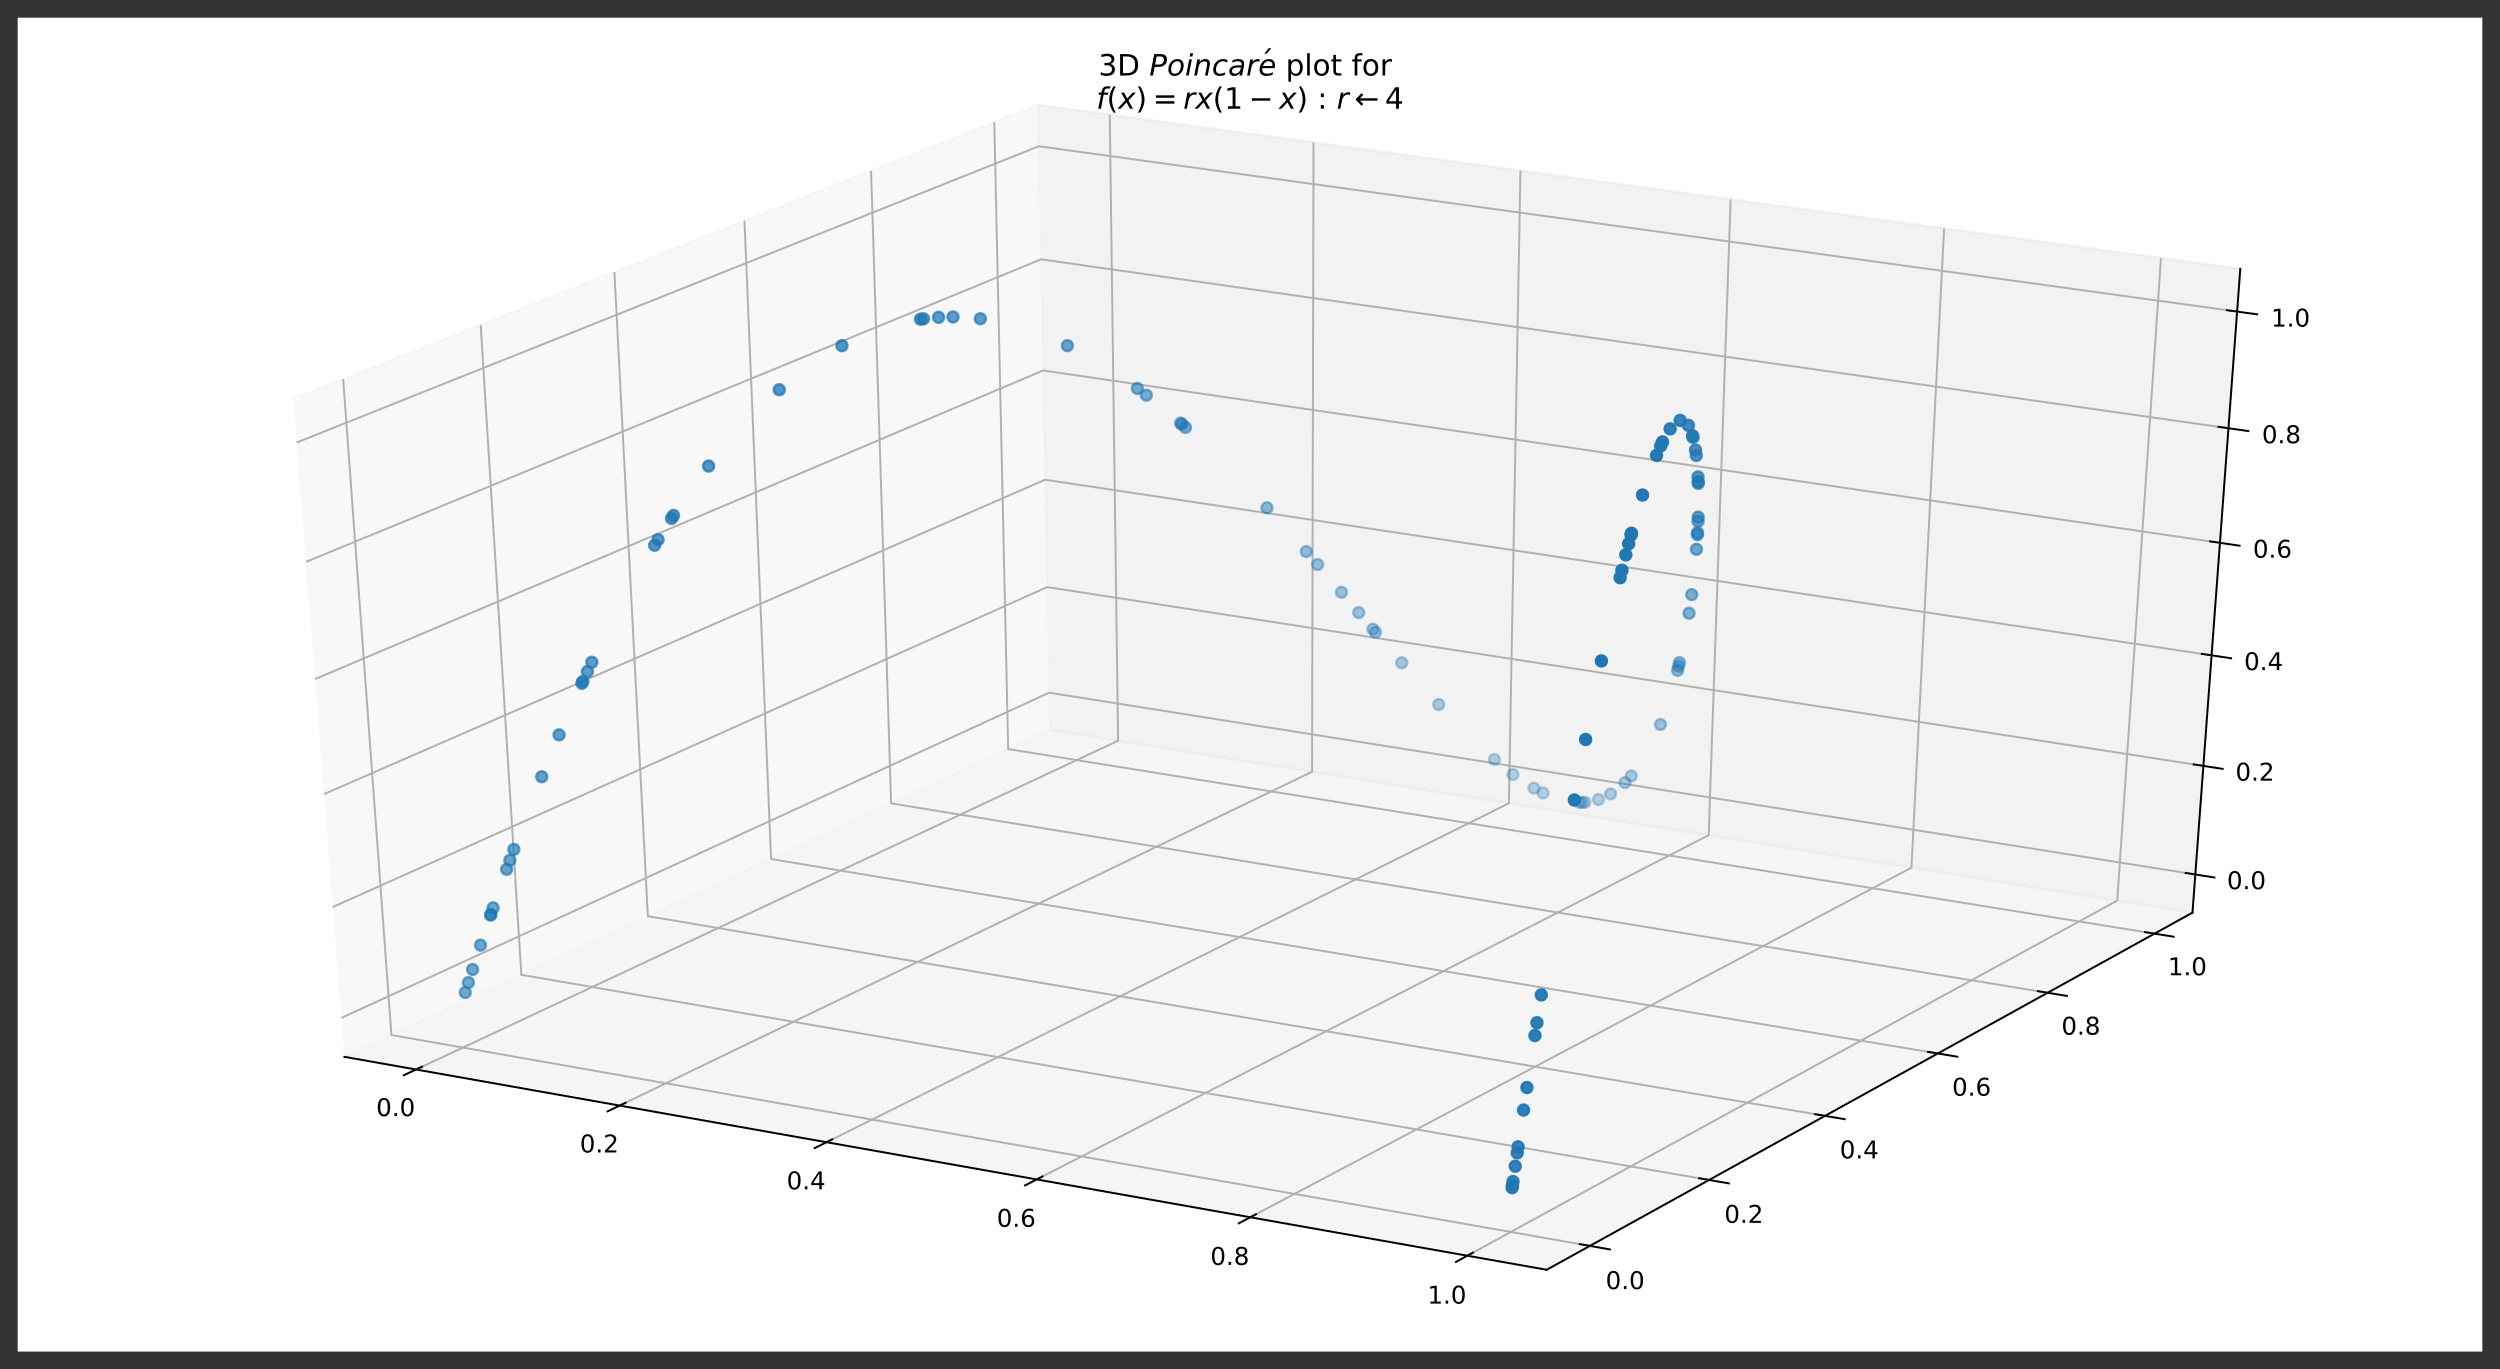 <?xml version="1.0" encoding="utf-8" standalone="no"?>
<!DOCTYPE svg PUBLIC "-//W3C//DTD SVG 1.1//EN"
  "http://www.w3.org/Graphics/SVG/1.1/DTD/svg11.dtd">
<!-- Created with matplotlib (https://matplotlib.org/) -->
<svg height="558pt" version="1.1" viewBox="0 0 1018.8 558" width="1018.8pt" xmlns="http://www.w3.org/2000/svg" xmlns:xlink="http://www.w3.org/1999/xlink">
 <rect x="0" y="0" width="1018.8" height="558" fill="#333333" stroke="none"/>
 <defs>
  <style type="text/css">
*{stroke-linecap:butt;stroke-linejoin:round;}
  </style>
 </defs>
 <g id="figure_1">
  <g id="patch_1">
   <path d="M 0 558 
L 1018.8 558 
L 1018.8 0 
L 0 0 
z
" style="fill:none;"/>
  </g>
  <g id="patch_2">
   <path d="M 7.2 550.8 
L 1011.6 550.8 
L 1011.6 7.2 
L 7.2 7.2 
z
" style="fill:#ffffff;"/>
  </g>
  <g id="pane3d_1">
   <g id="patch_3">
    <path d="M 140.349 430.684 
L 427.813 297.405 
L 423.027 42.732 
L 119.535 162.48 
" style="fill:#f2f2f2;opacity:0.5;stroke:#f2f2f2;stroke-linejoin:miter;"/>
   </g>
  </g>
  <g id="pane3d_2">
   <g id="patch_4">
    <path d="M 427.813 297.405 
L 893.479 371.916 
L 912.962 109.564 
L 423.027 42.732 
" style="fill:#e6e6e6;opacity:0.5;stroke:#e6e6e6;stroke-linejoin:miter;"/>
   </g>
  </g>
  <g id="pane3d_3">
   <g id="patch_5">
    <path d="M 140.349 430.684 
L 630.292 517.464 
L 893.479 371.916 
L 427.813 297.405 
" style="fill:#ececec;opacity:0.5;stroke:#ececec;stroke-linejoin:miter;"/>
   </g>
  </g>
  <g id="axis3d_1">
   <g id="line2d_1">
    <path d="M 140.349 430.684 
L 630.292 517.464 
" style="fill:none;stroke:#000000;stroke-linecap:square;stroke-width:0.8;"/>
   </g>
   <g id="Line3DCollection_1">
    <path d="M 169.533 435.853 
L 455.639 301.858 
L 452.243 46.717 
" style="fill:none;stroke:#b0b0b0;stroke-width:0.8;"/>
    <path d="M 252.507 450.549 
L 534.69 314.506 
L 535.285 58.045 
" style="fill:none;stroke:#b0b0b0;stroke-width:0.8;"/>
    <path d="M 336.802 465.48 
L 614.907 327.342 
L 619.615 69.548 
" style="fill:none;stroke:#b0b0b0;stroke-width:0.8;"/>
    <path d="M 422.45 480.65 
L 696.318 340.369 
L 705.264 81.232 
" style="fill:none;stroke:#b0b0b0;stroke-width:0.8;"/>
    <path d="M 509.484 496.066 
L 778.947 353.59 
L 792.263 93.099 
" style="fill:none;stroke:#b0b0b0;stroke-width:0.8;"/>
    <path d="M 597.938 511.733 
L 862.824 367.011 
L 880.644 105.155 
" style="fill:none;stroke:#b0b0b0;stroke-width:0.8;"/>
   </g>
   <g id="xtick_1">
    <g id="line2d_2">
     <path d="M 171.998 434.698 
L 164.594 438.166 
" style="fill:none;stroke:#000000;stroke-linecap:square;stroke-width:0.8;"/>
    </g>
    <g id="text_1">
     <!-- 0.0 -->
     <defs>
      <path d="M 31.781 66.406 
Q 24.172 66.406 20.328 58.906 
Q 16.5 51.422 16.5 36.375 
Q 16.5 21.391 20.328 13.891 
Q 24.172 6.391 31.781 6.391 
Q 39.453 6.391 43.281 13.891 
Q 47.125 21.391 47.125 36.375 
Q 47.125 51.422 43.281 58.906 
Q 39.453 66.406 31.781 66.406 
z
M 31.781 74.219 
Q 44.047 74.219 50.516 64.516 
Q 56.984 54.828 56.984 36.375 
Q 56.984 17.969 50.516 8.266 
Q 44.047 -1.422 31.781 -1.422 
Q 19.531 -1.422 13.062 8.266 
Q 6.594 17.969 6.594 36.375 
Q 6.594 54.828 13.062 64.516 
Q 19.531 74.219 31.781 74.219 
z
" id="DejaVuSans-48"/>
      <path d="M 10.688 12.406 
L 21 12.406 
L 21 0 
L 10.688 0 
z
" id="DejaVuSans-46"/>
     </defs>
     <g transform="translate(153.302 454.848)scale(0.1 -0.1)">
      <use xlink:href="#DejaVuSans-48"/>
      <use x="63.623" xlink:href="#DejaVuSans-46"/>
      <use x="95.41" xlink:href="#DejaVuSans-48"/>
     </g>
    </g>
   </g>
   <g id="xtick_2">
    <g id="line2d_3">
     <path d="M 254.939 449.377 
L 247.633 452.899 
" style="fill:none;stroke:#000000;stroke-linecap:square;stroke-width:0.8;"/>
    </g>
    <g id="text_2">
     <!-- 0.2 -->
     <defs>
      <path d="M 19.188 8.297 
L 53.609 8.297 
L 53.609 0 
L 7.328 0 
L 7.328 8.297 
Q 12.938 14.109 22.625 23.891 
Q 32.328 33.688 34.812 36.531 
Q 39.547 41.844 41.422 45.531 
Q 43.312 49.219 43.312 52.781 
Q 43.312 58.594 39.234 62.25 
Q 35.156 65.922 28.609 65.922 
Q 23.969 65.922 18.812 64.312 
Q 13.672 62.703 7.812 59.422 
L 7.812 69.391 
Q 13.766 71.781 18.938 73 
Q 24.125 74.219 28.422 74.219 
Q 39.75 74.219 46.484 68.547 
Q 53.219 62.891 53.219 53.422 
Q 53.219 48.922 51.531 44.891 
Q 49.859 40.875 45.406 35.406 
Q 44.188 33.984 37.641 27.219 
Q 31.109 20.453 19.188 8.297 
z
" id="DejaVuSans-50"/>
     </defs>
     <g transform="translate(236.272 469.645)scale(0.1 -0.1)">
      <use xlink:href="#DejaVuSans-48"/>
      <use x="63.623" xlink:href="#DejaVuSans-46"/>
      <use x="95.41" xlink:href="#DejaVuSans-50"/>
     </g>
    </g>
   </g>
   <g id="xtick_3">
    <g id="line2d_4">
     <path d="M 339.201 464.289 
L 331.996 467.868 
" style="fill:none;stroke:#000000;stroke-linecap:square;stroke-width:0.8;"/>
    </g>
    <g id="text_3">
     <!-- 0.4 -->
     <defs>
      <path d="M 37.797 64.312 
L 12.891 25.391 
L 37.797 25.391 
z
M 35.203 72.906 
L 47.609 72.906 
L 47.609 25.391 
L 58.016 25.391 
L 58.016 17.188 
L 47.609 17.188 
L 47.609 0 
L 37.797 0 
L 37.797 17.188 
L 4.891 17.188 
L 4.891 26.703 
z
" id="DejaVuSans-52"/>
     </defs>
     <g transform="translate(320.564 484.679)scale(0.1 -0.1)">
      <use xlink:href="#DejaVuSans-48"/>
      <use x="63.623" xlink:href="#DejaVuSans-46"/>
      <use x="95.41" xlink:href="#DejaVuSans-52"/>
     </g>
    </g>
   </g>
   <g id="xtick_4">
    <g id="line2d_5">
     <path d="M 424.814 479.44 
L 417.714 483.076 
" style="fill:none;stroke:#000000;stroke-linecap:square;stroke-width:0.8;"/>
    </g>
    <g id="text_4">
     <!-- 0.6 -->
     <defs>
      <path d="M 33.016 40.375 
Q 26.375 40.375 22.484 35.828 
Q 18.609 31.297 18.609 23.391 
Q 18.609 15.531 22.484 10.953 
Q 26.375 6.391 33.016 6.391 
Q 39.656 6.391 43.531 10.953 
Q 47.406 15.531 47.406 23.391 
Q 47.406 31.297 43.531 35.828 
Q 39.656 40.375 33.016 40.375 
z
M 52.594 71.297 
L 52.594 62.312 
Q 48.875 64.062 45.094 64.984 
Q 41.312 65.922 37.594 65.922 
Q 27.828 65.922 22.672 59.328 
Q 17.531 52.734 16.797 39.406 
Q 19.672 43.656 24.016 45.922 
Q 28.375 48.188 33.594 48.188 
Q 44.578 48.188 50.953 41.516 
Q 57.328 34.859 57.328 23.391 
Q 57.328 12.156 50.688 5.359 
Q 44.047 -1.422 33.016 -1.422 
Q 20.359 -1.422 13.672 8.266 
Q 6.984 17.969 6.984 36.375 
Q 6.984 53.656 15.188 63.938 
Q 23.391 74.219 37.203 74.219 
Q 40.922 74.219 44.703 73.484 
Q 48.484 72.75 52.594 71.297 
z
" id="DejaVuSans-54"/>
     </defs>
     <g transform="translate(406.211 499.954)scale(0.1 -0.1)">
      <use xlink:href="#DejaVuSans-48"/>
      <use x="63.623" xlink:href="#DejaVuSans-46"/>
      <use x="95.41" xlink:href="#DejaVuSans-54"/>
     </g>
    </g>
   </g>
   <g id="xtick_5">
    <g id="line2d_6">
     <path d="M 511.811 494.836 
L 504.822 498.532 
" style="fill:none;stroke:#000000;stroke-linecap:square;stroke-width:0.8;"/>
    </g>
    <g id="text_5">
     <!-- 0.8 -->
     <defs>
      <path d="M 31.781 34.625 
Q 24.75 34.625 20.719 30.859 
Q 16.703 27.094 16.703 20.516 
Q 16.703 13.922 20.719 10.156 
Q 24.75 6.391 31.781 6.391 
Q 38.812 6.391 42.859 10.172 
Q 46.922 13.969 46.922 20.516 
Q 46.922 27.094 42.891 30.859 
Q 38.875 34.625 31.781 34.625 
z
M 21.922 38.812 
Q 15.578 40.375 12.031 44.719 
Q 8.5 49.078 8.5 55.328 
Q 8.5 64.062 14.719 69.141 
Q 20.953 74.219 31.781 74.219 
Q 42.672 74.219 48.875 69.141 
Q 55.078 64.062 55.078 55.328 
Q 55.078 49.078 51.531 44.719 
Q 48 40.375 41.703 38.812 
Q 48.828 37.156 52.797 32.312 
Q 56.781 27.484 56.781 20.516 
Q 56.781 9.906 50.312 4.234 
Q 43.844 -1.422 31.781 -1.422 
Q 19.734 -1.422 13.25 4.234 
Q 6.781 9.906 6.781 20.516 
Q 6.781 27.484 10.781 32.312 
Q 14.797 37.156 21.922 38.812 
z
M 18.312 54.391 
Q 18.312 48.734 21.844 45.562 
Q 25.391 42.391 31.781 42.391 
Q 38.141 42.391 41.719 45.562 
Q 45.312 48.734 45.312 54.391 
Q 45.312 60.062 41.719 63.234 
Q 38.141 66.406 31.781 66.406 
Q 25.391 66.406 21.844 63.234 
Q 18.312 60.062 18.312 54.391 
z
" id="DejaVuSans-56"/>
     </defs>
     <g transform="translate(493.244 515.476)scale(0.1 -0.1)">
      <use xlink:href="#DejaVuSans-48"/>
      <use x="63.623" xlink:href="#DejaVuSans-46"/>
      <use x="95.41" xlink:href="#DejaVuSans-56"/>
     </g>
    </g>
   </g>
   <g id="xtick_6">
    <g id="line2d_7">
     <path d="M 600.227 510.483 
L 593.352 514.239 
" style="fill:none;stroke:#000000;stroke-linecap:square;stroke-width:0.8;"/>
    </g>
    <g id="text_6">
     <!-- 1.0 -->
     <defs>
      <path d="M 12.406 8.297 
L 28.516 8.297 
L 28.516 63.922 
L 10.984 60.406 
L 10.984 69.391 
L 28.422 72.906 
L 38.281 72.906 
L 38.281 8.297 
L 54.391 8.297 
L 54.391 0 
L 12.406 0 
z
" id="DejaVuSans-49"/>
     </defs>
     <g transform="translate(581.698 531.252)scale(0.1 -0.1)">
      <use xlink:href="#DejaVuSans-49"/>
      <use x="63.623" xlink:href="#DejaVuSans-46"/>
      <use x="95.41" xlink:href="#DejaVuSans-48"/>
     </g>
    </g>
   </g>
  </g>
  <g id="axis3d_2">
   <g id="line2d_8">
    <path d="M 893.479 371.916 
L 630.292 517.464 
" style="fill:none;stroke:#000000;stroke-linecap:square;stroke-width:0.8;"/>
   </g>
   <g id="Line3DCollection_2">
    <path d="M 139.842 154.467 
L 159.514 421.798 
L 647.893 507.73 
" style="fill:none;stroke:#b0b0b0;stroke-width:0.8;"/>
    <path d="M 195.884 132.355 
L 212.455 397.253 
L 696.474 480.864 
" style="fill:none;stroke:#b0b0b0;stroke-width:0.8;"/>
    <path d="M 250.377 110.854 
L 264.006 373.352 
L 743.723 454.735 
" style="fill:none;stroke:#b0b0b0;stroke-width:0.8;"/>
    <path d="M 303.387 89.938 
L 314.223 350.069 
L 789.693 429.312 
" style="fill:none;stroke:#b0b0b0;stroke-width:0.8;"/>
    <path d="M 354.971 69.585 
L 363.156 327.382 
L 834.436 404.568 
" style="fill:none;stroke:#b0b0b0;stroke-width:0.8;"/>
    <path d="M 405.188 49.771 
L 410.854 305.268 
L 878.001 380.476 
" style="fill:none;stroke:#b0b0b0;stroke-width:0.8;"/>
   </g>
   <g id="xtick_7">
    <g id="line2d_9">
     <path d="M 643.806 507.011 
L 656.077 509.17 
" style="fill:none;stroke:#000000;stroke-linecap:square;stroke-width:0.8;"/>
    </g>
    <g id="text_7">
     <!-- 0.0 -->
     <g transform="translate(654.328 525.331)scale(0.1 -0.1)">
      <use xlink:href="#DejaVuSans-48"/>
      <use x="63.623" xlink:href="#DejaVuSans-46"/>
      <use x="95.41" xlink:href="#DejaVuSans-48"/>
     </g>
    </g>
   </g>
   <g id="xtick_8">
    <g id="line2d_10">
     <path d="M 692.426 480.165 
L 704.58 482.264 
" style="fill:none;stroke:#000000;stroke-linecap:square;stroke-width:0.8;"/>
    </g>
    <g id="text_8">
     <!-- 0.2 -->
     <g transform="translate(702.699 498.332)scale(0.1 -0.1)">
      <use xlink:href="#DejaVuSans-48"/>
      <use x="63.623" xlink:href="#DejaVuSans-46"/>
      <use x="95.41" xlink:href="#DejaVuSans-50"/>
     </g>
    </g>
   </g>
   <g id="xtick_9">
    <g id="line2d_11">
     <path d="M 739.713 454.054 
L 751.751 456.097 
" style="fill:none;stroke:#000000;stroke-linecap:square;stroke-width:0.8;"/>
    </g>
    <g id="text_9">
     <!-- 0.4 -->
     <g transform="translate(749.743 472.072)scale(0.1 -0.1)">
      <use xlink:href="#DejaVuSans-48"/>
      <use x="63.623" xlink:href="#DejaVuSans-46"/>
      <use x="95.41" xlink:href="#DejaVuSans-52"/>
     </g>
    </g>
   </g>
   <g id="xtick_10">
    <g id="line2d_12">
     <path d="M 785.721 428.65 
L 797.646 430.638 
" style="fill:none;stroke:#000000;stroke-linecap:square;stroke-width:0.8;"/>
    </g>
    <g id="text_10">
     <!-- 0.6 -->
     <g transform="translate(795.516 446.523)scale(0.1 -0.1)">
      <use xlink:href="#DejaVuSans-48"/>
      <use x="63.623" xlink:href="#DejaVuSans-46"/>
      <use x="95.41" xlink:href="#DejaVuSans-54"/>
     </g>
    </g>
   </g>
   <g id="xtick_11">
    <g id="line2d_13">
     <path d="M 830.501 403.924 
L 842.314 405.858 
" style="fill:none;stroke:#000000;stroke-linecap:square;stroke-width:0.8;"/>
    </g>
    <g id="text_11">
     <!-- 0.8 -->
     <g transform="translate(840.066 421.656)scale(0.1 -0.1)">
      <use xlink:href="#DejaVuSans-48"/>
      <use x="63.623" xlink:href="#DejaVuSans-46"/>
      <use x="95.41" xlink:href="#DejaVuSans-56"/>
     </g>
    </g>
   </g>
   <g id="xtick_12">
    <g id="line2d_14">
     <path d="M 874.103 379.848 
L 885.806 381.732 
" style="fill:none;stroke:#000000;stroke-linecap:square;stroke-width:0.8;"/>
    </g>
    <g id="text_12">
     <!-- 1.0 -->
     <g transform="translate(883.444 397.443)scale(0.1 -0.1)">
      <use xlink:href="#DejaVuSans-49"/>
      <use x="63.623" xlink:href="#DejaVuSans-46"/>
      <use x="95.41" xlink:href="#DejaVuSans-48"/>
     </g>
    </g>
   </g>
  </g>
  <g id="axis3d_3">
   <g id="line2d_15">
    <path d="M 893.479 371.916 
L 912.962 109.564 
" style="fill:none;stroke:#000000;stroke-linecap:square;stroke-width:0.8;"/>
   </g>
   <g id="Line3DCollection_3">
    <path d="M 894.633 356.37 
L 427.529 282.283 
L 139.117 414.816 
" style="fill:none;stroke:#b0b0b0;stroke-width:0.8;"/>
    <path d="M 897.92 312.115 
L 426.721 239.256 
L 135.611 369.629 
" style="fill:none;stroke:#b0b0b0;stroke-width:0.8;"/>
    <path d="M 901.265 267.069 
L 425.898 195.494 
L 132.039 323.609 
" style="fill:none;stroke:#b0b0b0;stroke-width:0.8;"/>
    <path d="M 904.67 221.213 
L 425.062 150.978 
L 128.401 276.732 
" style="fill:none;stroke:#b0b0b0;stroke-width:0.8;"/>
    <path d="M 908.138 174.524 
L 424.21 105.687 
L 124.695 228.975 
" style="fill:none;stroke:#b0b0b0;stroke-width:0.8;"/>
    <path d="M 911.668 126.978 
L 423.344 59.602 
L 120.919 180.311 
" style="fill:none;stroke:#b0b0b0;stroke-width:0.8;"/>
   </g>
   <g id="xtick_13">
    <g id="line2d_16">
     <path d="M 890.736 355.752 
L 902.437 357.608 
" style="fill:none;stroke:#000000;stroke-linecap:square;stroke-width:0.8;"/>
    </g>
    <g id="text_13">
     <!-- 0.0 -->
     <g transform="translate(907.531 362.356)scale(0.1 -0.1)">
      <use xlink:href="#DejaVuSans-48"/>
      <use x="63.623" xlink:href="#DejaVuSans-46"/>
      <use x="95.41" xlink:href="#DejaVuSans-48"/>
     </g>
    </g>
   </g>
   <g id="xtick_14">
    <g id="line2d_17">
     <path d="M 893.987 311.506 
L 905.795 313.332 
" style="fill:none;stroke:#000000;stroke-linecap:square;stroke-width:0.8;"/>
    </g>
    <g id="text_14">
     <!-- 0.2 -->
     <g transform="translate(910.999 318.126)scale(0.1 -0.1)">
      <use xlink:href="#DejaVuSans-48"/>
      <use x="63.623" xlink:href="#DejaVuSans-46"/>
      <use x="95.41" xlink:href="#DejaVuSans-50"/>
     </g>
    </g>
   </g>
   <g id="xtick_15">
    <g id="line2d_18">
     <path d="M 897.295 266.472 
L 909.212 268.266 
" style="fill:none;stroke:#000000;stroke-linecap:square;stroke-width:0.8;"/>
    </g>
    <g id="text_15">
     <!-- 0.4 -->
     <g transform="translate(914.528 273.108)scale(0.1 -0.1)">
      <use xlink:href="#DejaVuSans-48"/>
      <use x="63.623" xlink:href="#DejaVuSans-46"/>
      <use x="95.41" xlink:href="#DejaVuSans-52"/>
     </g>
    </g>
   </g>
   <g id="xtick_16">
    <g id="line2d_19">
     <path d="M 900.664 220.626 
L 912.692 222.388 
" style="fill:none;stroke:#000000;stroke-linecap:square;stroke-width:0.8;"/>
    </g>
    <g id="text_16">
     <!-- 0.6 -->
     <g transform="translate(918.121 227.281)scale(0.1 -0.1)">
      <use xlink:href="#DejaVuSans-48"/>
      <use x="63.623" xlink:href="#DejaVuSans-46"/>
      <use x="95.41" xlink:href="#DejaVuSans-54"/>
     </g>
    </g>
   </g>
   <g id="xtick_17">
    <g id="line2d_20">
     <path d="M 904.094 173.948 
L 916.235 175.675 
" style="fill:none;stroke:#000000;stroke-linecap:square;stroke-width:0.8;"/>
    </g>
    <g id="text_17">
     <!-- 0.8 -->
     <g transform="translate(921.779 180.621)scale(0.1 -0.1)">
      <use xlink:href="#DejaVuSans-48"/>
      <use x="63.623" xlink:href="#DejaVuSans-46"/>
      <use x="95.41" xlink:href="#DejaVuSans-56"/>
     </g>
    </g>
   </g>
   <g id="xtick_18">
    <g id="line2d_21">
     <path d="M 907.586 126.415 
L 919.842 128.106 
" style="fill:none;stroke:#000000;stroke-linecap:square;stroke-width:0.8;"/>
    </g>
    <g id="text_18">
     <!-- 1.0 -->
     <g transform="translate(925.505 133.107)scale(0.1 -0.1)">
      <use xlink:href="#DejaVuSans-49"/>
      <use x="63.623" xlink:href="#DejaVuSans-46"/>
      <use x="95.41" xlink:href="#DejaVuSans-48"/>
     </g>
    </g>
   </g>
  </g>
  <g id="axes_1">
   <g id="Path3DCollection_1">
    <defs>
     <path d="M 0 2.236 
C 0.593 2.236 1.162 2 1.581 1.581 
C 2 1.162 2.236 0.593 2.236 0 
C 2.236 -0.593 2 -1.162 1.581 -1.581 
C 1.162 -2 0.593 -2.236 0 -2.236 
C -0.593 -2.236 -1.162 -2 -1.581 -1.581 
C -2 -1.162 -2.236 -0.593 -2.236 0 
C -2.236 0.593 -2 1.162 -1.581 1.581 
C -1.162 2 -0.593 2.236 0 2.236 
z
" id="C0_0_9dbdf379e7"/>
    </defs>
    <g clip-path="url(#p68fb95f5dd)">
     <use style="fill:#1f77b4;fill-opacity:0.647;stroke:#1f77b4;stroke-opacity:0.647;" x="200.018" xlink:href="#C0_0_9dbdf379e7" y="372.671"/>
    </g>
    <g clip-path="url(#p68fb95f5dd)">
     <use style="fill:#1f77b4;fill-opacity:0.716;stroke:#1f77b4;stroke-opacity:0.716;" x="237.515" xlink:href="#C0_0_9dbdf379e7" y="277.684"/>
    </g>
    <g clip-path="url(#p68fb95f5dd)">
     <use style="fill:#1f77b4;fill-opacity:0.727;stroke:#1f77b4;stroke-opacity:0.727;" x="376.329" xlink:href="#C0_0_9dbdf379e7" y="129.907"/>
    </g>
    <g clip-path="url(#p68fb95f5dd)">
     <use style="fill:#1f77b4;fill-opacity:0.308;stroke:#1f77b4;stroke-opacity:0.308;" x="645.884" xlink:href="#C0_0_9dbdf379e7" y="326.929"/>
    </g>
    <g clip-path="url(#p68fb95f5dd)">
     <use style="fill:#1f77b4;fill-opacity:0.896;stroke:#1f77b4;stroke-opacity:0.896;" x="616.587" xlink:href="#C0_0_9dbdf379e7" y="481.48"/>
    </g>
    <g clip-path="url(#p68fb95f5dd)">
     <use style="fill:#1f77b4;fill-opacity:0.629;stroke:#1f77b4;stroke-opacity:0.629;" x="192.589" xlink:href="#C0_0_9dbdf379e7" y="395.085"/>
    </g>
    <g clip-path="url(#p68fb95f5dd)">
     <use style="fill:#1f77b4;fill-opacity:0.664;stroke:#1f77b4;stroke-opacity:0.664;" x="207.786" xlink:href="#C0_0_9dbdf379e7" y="350.574"/>
    </g>
    <g clip-path="url(#p68fb95f5dd)">
     <use style="fill:#1f77b4;fill-opacity:0.748;stroke:#1f77b4;stroke-opacity:0.748;" x="268.172" xlink:href="#C0_0_9dbdf379e7" y="219.921"/>
    </g>
    <g clip-path="url(#p68fb95f5dd)">
     <use style="fill:#1f77b4;fill-opacity:0.588;stroke:#1f77b4;stroke-opacity:0.588;" x="467.16" xlink:href="#C0_0_9dbdf379e7" y="161.037"/>
    </g>
    <g clip-path="url(#p68fb95f5dd)">
     <use style="fill:#1f77b4;fill-opacity:0.642;stroke:#1f77b4;stroke-opacity:0.642;" x="691.739" xlink:href="#C0_0_9dbdf379e7" y="217.867"/>
    </g>
    <g clip-path="url(#p68fb95f5dd)">
     <use style="fill:#1f77b4;fill-opacity:0.811;stroke:#1f77b4;stroke-opacity:0.811;" x="689.763" xlink:href="#C0_0_9dbdf379e7" y="177.53"/>
    </g>
    <g clip-path="url(#p68fb95f5dd)">
     <use style="fill:#1f77b4;fill-opacity:0.475;stroke:#1f77b4;stroke-opacity:0.475;" x="683.652" xlink:href="#C0_0_9dbdf379e7" y="273.177"/>
    </g>
    <g clip-path="url(#p68fb95f5dd)">
     <use style="fill:#1f77b4;fill-opacity:0.997;stroke:#1f77b4;stroke-opacity:0.997;" x="662.545" xlink:href="#C0_0_9dbdf379e7" y="226.11"/>
    </g>
    <g clip-path="url(#p68fb95f5dd)">
     <use style="fill:#1f77b4;fill-opacity:0.421;stroke:#1f77b4;stroke-opacity:0.421;" x="546.683" xlink:href="#C0_0_9dbdf379e7" y="241.368"/>
    </g>
    <g clip-path="url(#p68fb95f5dd)">
     <use style="fill:#1f77b4;fill-opacity:0.983;stroke:#1f77b4;stroke-opacity:0.983;" x="669.365" xlink:href="#C0_0_9dbdf379e7" y="201.749"/>
    </g>
    <g clip-path="url(#p68fb95f5dd)">
     <use style="fill:#1f77b4;fill-opacity:0.344;stroke:#1f77b4;stroke-opacity:0.344;" x="586.303" xlink:href="#C0_0_9dbdf379e7" y="287.107"/>
    </g>
    <g clip-path="url(#p68fb95f5dd)">
     <use style="fill:#1f77b4;fill-opacity:0.985;stroke:#1f77b4;stroke-opacity:0.985;" x="641.567" xlink:href="#C0_0_9dbdf379e7" y="326.019"/>
    </g>
    <g clip-path="url(#p68fb95f5dd)">
     <use style="fill:#1f77b4;fill-opacity:0.7;stroke:#1f77b4;stroke-opacity:0.7;" x="399.504" xlink:href="#C0_0_9dbdf379e7" y="129.892"/>
    </g>
    <g clip-path="url(#p68fb95f5dd)">
     <use style="fill:#1f77b4;fill-opacity:0.351;stroke:#1f77b4;stroke-opacity:0.351;" x="664.78" xlink:href="#C0_0_9dbdf379e7" y="316.211"/>
    </g>
    <g clip-path="url(#p68fb95f5dd)">
     <use style="fill:#1f77b4;fill-opacity:0.945;stroke:#1f77b4;stroke-opacity:0.945;" x="628.116" xlink:href="#C0_0_9dbdf379e7" y="405.449"/>
    </g>
    <g clip-path="url(#p68fb95f5dd)">
     <use style="fill:#1f77b4;fill-opacity:0.759;stroke:#1f77b4;stroke-opacity:0.759;" x="288.781" xlink:href="#C0_0_9dbdf379e7" y="189.932"/>
    </g>
    <g clip-path="url(#p68fb95f5dd)">
     <use style="fill:#1f77b4;fill-opacity:0.486;stroke:#1f77b4;stroke-opacity:0.486;" x="516.305" xlink:href="#C0_0_9dbdf379e7" y="206.934"/>
    </g>
    <g clip-path="url(#p68fb95f5dd)">
     <use style="fill:#1f77b4;fill-opacity:0.89;stroke:#1f77b4;stroke-opacity:0.89;" x="684.685" xlink:href="#C0_0_9dbdf379e7" y="171.329"/>
    </g>
    <g clip-path="url(#p68fb95f5dd)">
     <use style="fill:#1f77b4;fill-opacity:0.342;stroke:#1f77b4;stroke-opacity:0.342;" x="662.231" xlink:href="#C0_0_9dbdf379e7" y="318.953"/>
    </g>
    <g clip-path="url(#p68fb95f5dd)">
     <use style="fill:#1f77b4;fill-opacity:0.935;stroke:#1f77b4;stroke-opacity:0.935;" x="625.513" xlink:href="#C0_0_9dbdf379e7" y="422.008"/>
    </g>
    <g clip-path="url(#p68fb95f5dd)">
     <use style="fill:#1f77b4;fill-opacity:0.747;stroke:#1f77b4;stroke-opacity:0.747;" x="266.772" xlink:href="#C0_0_9dbdf379e7" y="222.206"/>
    </g>
    <g clip-path="url(#p68fb95f5dd)">
     <use style="fill:#1f77b4;fill-opacity:0.595;stroke:#1f77b4;stroke-opacity:0.595;" x="463.489" xlink:href="#C0_0_9dbdf379e7" y="158.291"/>
    </g>
    <g clip-path="url(#p68fb95f5dd)">
     <use style="fill:#1f77b4;fill-opacity:0.623;stroke:#1f77b4;stroke-opacity:0.623;" x="691.345" xlink:href="#C0_0_9dbdf379e7" y="223.85"/>
    </g>
    <g clip-path="url(#p68fb95f5dd)">
     <use style="fill:#1f77b4;fill-opacity:0.845;stroke:#1f77b4;stroke-opacity:0.845;" x="688.048" xlink:href="#C0_0_9dbdf379e7" y="173.322"/>
    </g>
    <g clip-path="url(#p68fb95f5dd)">
     <use style="fill:#1f77b4;fill-opacity:0.413;stroke:#1f77b4;stroke-opacity:0.413;" x="676.673" xlink:href="#C0_0_9dbdf379e7" y="295.244"/>
    </g>
    <g clip-path="url(#p68fb95f5dd)">
     <use style="fill:#1f77b4;fill-opacity:0.993;stroke:#1f77b4;stroke-opacity:0.993;" x="646.172" xlink:href="#C0_0_9dbdf379e7" y="301.359"/>
    </g>
    <g clip-path="url(#p68fb95f5dd)">
     <use style="fill:#1f77b4;fill-opacity:0.647;stroke:#1f77b4;stroke-opacity:0.647;" x="434.99" xlink:href="#C0_0_9dbdf379e7" y="140.864"/>
    </g>
    <g clip-path="url(#p68fb95f5dd)">
     <use style="fill:#1f77b4;fill-opacity:0.48;stroke:#1f77b4;stroke-opacity:0.48;" x="684.074" xlink:href="#C0_0_9dbdf379e7" y="271.458"/>
    </g>
    <g clip-path="url(#p68fb95f5dd)">
     <use style="fill:#1f77b4;fill-opacity:0.995;stroke:#1f77b4;stroke-opacity:0.995;" x="663.708" xlink:href="#C0_0_9dbdf379e7" y="221.619"/>
    </g>
    <g clip-path="url(#p68fb95f5dd)">
     <use style="fill:#1f77b4;fill-opacity:0.406;stroke:#1f77b4;stroke-opacity:0.406;" x="553.72" xlink:href="#C0_0_9dbdf379e7" y="249.635"/>
    </g>
    <g clip-path="url(#p68fb95f5dd)">
     <use style="fill:#1f77b4;fill-opacity:0.994;stroke:#1f77b4;stroke-opacity:0.994;" x="664.852" xlink:href="#C0_0_9dbdf379e7" y="217.331"/>
    </g>
    <g clip-path="url(#p68fb95f5dd)">
     <use style="fill:#1f77b4;fill-opacity:0.392;stroke:#1f77b4;stroke-opacity:0.392;" x="560.525" xlink:href="#C0_0_9dbdf379e7" y="257.644"/>
    </g>
    <g clip-path="url(#p68fb95f5dd)">
     <use style="fill:#1f77b4;fill-opacity:0.999;stroke:#1f77b4;stroke-opacity:0.999;" x="660.233" xlink:href="#C0_0_9dbdf379e7" y="235.414"/>
    </g>
    <g clip-path="url(#p68fb95f5dd)">
     <use style="fill:#1f77b4;fill-opacity:0.451;stroke:#1f77b4;stroke-opacity:0.451;" x="532.343" xlink:href="#C0_0_9dbdf379e7" y="224.76"/>
    </g>
    <g clip-path="url(#p68fb95f5dd)">
     <use style="fill:#1f77b4;fill-opacity:0.948;stroke:#1f77b4;stroke-opacity:0.948;" x="677.524" xlink:href="#C0_0_9dbdf379e7" y="180.091"/>
    </g>
    <g clip-path="url(#p68fb95f5dd)">
     <use style="fill:#1f77b4;fill-opacity:0.3;stroke:#1f77b4;stroke-opacity:0.3;" x="628.835" xlink:href="#C0_0_9dbdf379e7" y="323.152"/>
    </g>
    <g clip-path="url(#p68fb95f5dd)">
     <use style="fill:#1f77b4;fill-opacity:0.9;stroke:#1f77b4;stroke-opacity:0.9;" x="617.492" xlink:href="#C0_0_9dbdf379e7" y="475.264"/>
    </g>
    <g clip-path="url(#p68fb95f5dd)">
     <use style="fill:#1f77b4;fill-opacity:0.646;stroke:#1f77b4;stroke-opacity:0.646;" x="199.925" xlink:href="#C0_0_9dbdf379e7" y="372.942"/>
    </g>
    <g clip-path="url(#p68fb95f5dd)">
     <use style="fill:#1f77b4;fill-opacity:0.715;stroke:#1f77b4;stroke-opacity:0.715;" x="237.147" xlink:href="#C0_0_9dbdf379e7" y="278.48"/>
    </g>
    <g clip-path="url(#p68fb95f5dd)">
     <use style="fill:#1f77b4;fill-opacity:0.728;stroke:#1f77b4;stroke-opacity:0.728;" x="375.104" xlink:href="#C0_0_9dbdf379e7" y="130.076"/>
    </g>
    <g clip-path="url(#p68fb95f5dd)">
     <use style="fill:#1f77b4;fill-opacity:0.306;stroke:#1f77b4;stroke-opacity:0.306;" x="644.738" xlink:href="#C0_0_9dbdf379e7" y="326.993"/>
    </g>
    <g clip-path="url(#p68fb95f5dd)">
     <use style="fill:#1f77b4;fill-opacity:0.895;stroke:#1f77b4;stroke-opacity:0.895;" x="616.376" xlink:href="#C0_0_9dbdf379e7" y="482.939"/>
    </g>
    <g clip-path="url(#p68fb95f5dd)">
     <use style="fill:#1f77b4;fill-opacity:0.624;stroke:#1f77b4;stroke-opacity:0.624;" x="190.882" xlink:href="#C0_0_9dbdf379e7" y="400.416"/>
    </g>
    <g clip-path="url(#p68fb95f5dd)">
     <use style="fill:#1f77b4;fill-opacity:0.649;stroke:#1f77b4;stroke-opacity:0.649;" x="200.94" xlink:href="#C0_0_9dbdf379e7" y="369.977"/>
    </g>
    <g clip-path="url(#p68fb95f5dd)">
     <use style="fill:#1f77b4;fill-opacity:0.721;stroke:#1f77b4;stroke-opacity:0.721;" x="241.185" xlink:href="#C0_0_9dbdf379e7" y="269.886"/>
    </g>
    <g clip-path="url(#p68fb95f5dd)">
     <use style="fill:#1f77b4;fill-opacity:0.714;stroke:#1f77b4;stroke-opacity:0.714;" x="388.368" xlink:href="#C0_0_9dbdf379e7" y="129.153"/>
    </g>
    <g clip-path="url(#p68fb95f5dd)">
     <use style="fill:#1f77b4;fill-opacity:0.326;stroke:#1f77b4;stroke-opacity:0.326;" x="656.348" xlink:href="#C0_0_9dbdf379e7" y="323.547"/>
    </g>
    <g clip-path="url(#p68fb95f5dd)">
     <use style="fill:#1f77b4;fill-opacity:0.916;stroke:#1f77b4;stroke-opacity:0.916;" x="620.879" xlink:href="#C0_0_9dbdf379e7" y="452.367"/>
    </g>
    <g clip-path="url(#p68fb95f5dd)">
     <use style="fill:#1f77b4;fill-opacity:0.701;stroke:#1f77b4;stroke-opacity:0.701;" x="227.842" xlink:href="#C0_0_9dbdf379e7" y="299.462"/>
    </g>
    <g clip-path="url(#p68fb95f5dd)">
     <use style="fill:#1f77b4;fill-opacity:0.753;stroke:#1f77b4;stroke-opacity:0.753;" x="343.111" xlink:href="#C0_0_9dbdf379e7" y="140.86"/>
    </g>
    <g clip-path="url(#p68fb95f5dd)">
     <use style="fill:#1f77b4;fill-opacity:0.313;stroke:#1f77b4;stroke-opacity:0.313;" x="609.005" xlink:href="#C0_0_9dbdf379e7" y="309.538"/>
    </g>
    <g clip-path="url(#p68fb95f5dd)">
     <use style="fill:#1f77b4;fill-opacity:0.938;stroke:#1f77b4;stroke-opacity:0.938;" x="626.327" xlink:href="#C0_0_9dbdf379e7" y="416.789"/>
    </g>
    <g clip-path="url(#p68fb95f5dd)">
     <use style="fill:#1f77b4;fill-opacity:0.752;stroke:#1f77b4;stroke-opacity:0.752;" x="273.655" xlink:href="#C0_0_9dbdf379e7" y="211.28"/>
    </g>
    <g clip-path="url(#p68fb95f5dd)">
     <use style="fill:#1f77b4;fill-opacity:0.561;stroke:#1f77b4;stroke-opacity:0.561;" x="481.121" xlink:href="#C0_0_9dbdf379e7" y="172.434"/>
    </g>
    <g clip-path="url(#p68fb95f5dd)">
     <use style="fill:#1f77b4;fill-opacity:0.718;stroke:#1f77b4;stroke-opacity:0.718;" x="692.076" xlink:href="#C0_0_9dbdf379e7" y="196.987"/>
    </g>
    <g clip-path="url(#p68fb95f5dd)">
     <use style="fill:#1f77b4;fill-opacity:0.667;stroke:#1f77b4;stroke-opacity:0.667;" x="692.05" xlink:href="#C0_0_9dbdf379e7" y="210.71"/>
    </g>
    <g clip-path="url(#p68fb95f5dd)">
     <use style="fill:#1f77b4;fill-opacity:0.767;stroke:#1f77b4;stroke-opacity:0.767;" x="691.271" xlink:href="#C0_0_9dbdf379e7" y="185.606"/>
    </g>
    <g clip-path="url(#p68fb95f5dd)">
     <use style="fill:#1f77b4;fill-opacity:0.565;stroke:#1f77b4;stroke-opacity:0.565;" x="689.42" xlink:href="#C0_0_9dbdf379e7" y="242.329"/>
    </g>
    <g clip-path="url(#p68fb95f5dd)">
     <use style="fill:#1f77b4;fill-opacity:0.927;stroke:#1f77b4;stroke-opacity:0.927;" x="680.61" xlink:href="#C0_0_9dbdf379e7" y="174.777"/>
    </g>
    <g clip-path="url(#p68fb95f5dd)">
     <use style="fill:#1f77b4;fill-opacity:0.305;stroke:#1f77b4;stroke-opacity:0.305;" x="643.657" xlink:href="#C0_0_9dbdf379e7" y="327.006"/>
    </g>
    <g clip-path="url(#p68fb95f5dd)">
     <use style="fill:#1f77b4;fill-opacity:0.894;stroke:#1f77b4;stroke-opacity:0.894;" x="616.217" xlink:href="#C0_0_9dbdf379e7" y="484.033"/>
    </g>
    <g clip-path="url(#p68fb95f5dd)">
     <use style="fill:#1f77b4;fill-opacity:0.621;stroke:#1f77b4;stroke-opacity:0.621;" x="189.608" xlink:href="#C0_0_9dbdf379e7" y="404.445"/>
    </g>
    <g clip-path="url(#p68fb95f5dd)">
     <use style="fill:#1f77b4;fill-opacity:0.637;stroke:#1f77b4;stroke-opacity:0.637;" x="195.828" xlink:href="#C0_0_9dbdf379e7" y="385.153"/>
    </g>
    <g clip-path="url(#p68fb95f5dd)">
     <use style="fill:#1f77b4;fill-opacity:0.689;stroke:#1f77b4;stroke-opacity:0.689;" x="220.776" xlink:href="#C0_0_9dbdf379e7" y="316.528"/>
    </g>
    <g clip-path="url(#p68fb95f5dd)">
     <use style="fill:#1f77b4;fill-opacity:0.762;stroke:#1f77b4;stroke-opacity:0.762;" x="317.561" xlink:href="#C0_0_9dbdf379e7" y="158.819"/>
    </g>
    <g clip-path="url(#p68fb95f5dd)">
     <use style="fill:#1f77b4;fill-opacity:0.371;stroke:#1f77b4;stroke-opacity:0.371;" x="571.227" xlink:href="#C0_0_9dbdf379e7" y="270.136"/>
    </g>
    <g clip-path="url(#p68fb95f5dd)">
     <use style="fill:#1f77b4;stroke:#1f77b4;" x="652.602" xlink:href="#C0_0_9dbdf379e7" y="269.343"/>
    </g>
    <g clip-path="url(#p68fb95f5dd)">
     <use style="fill:#1f77b4;fill-opacity:0.559;stroke:#1f77b4;stroke-opacity:0.559;" x="481.659" xlink:href="#C0_0_9dbdf379e7" y="172.901"/>
    </g>
    <g clip-path="url(#p68fb95f5dd)">
     <use style="fill:#1f77b4;fill-opacity:0.72;stroke:#1f77b4;stroke-opacity:0.72;" x="692.052" xlink:href="#C0_0_9dbdf379e7" y="196.264"/>
    </g>
    <g clip-path="url(#p68fb95f5dd)">
     <use style="fill:#1f77b4;fill-opacity:0.661;stroke:#1f77b4;stroke-opacity:0.661;" x="691.993" xlink:href="#C0_0_9dbdf379e7" y="212.404"/>
    </g>
    <g clip-path="url(#p68fb95f5dd)">
     <use style="fill:#1f77b4;fill-opacity:0.778;stroke:#1f77b4;stroke-opacity:0.778;" x="690.972" xlink:href="#C0_0_9dbdf379e7" y="183.391"/>
    </g>
    <g clip-path="url(#p68fb95f5dd)">
     <use style="fill:#1f77b4;fill-opacity:0.543;stroke:#1f77b4;stroke-opacity:0.543;" x="688.323" xlink:href="#C0_0_9dbdf379e7" y="249.897"/>
    </g>
    <g clip-path="url(#p68fb95f5dd)">
     <use style="fill:#1f77b4;fill-opacity:0.952;stroke:#1f77b4;stroke-opacity:0.952;" x="676.768" xlink:href="#C0_0_9dbdf379e7" y="181.674"/>
    </g>
    <g clip-path="url(#p68fb95f5dd)">
     <use style="fill:#1f77b4;fill-opacity:0.301;stroke:#1f77b4;stroke-opacity:0.301;" x="625.099" xlink:href="#C0_0_9dbdf379e7" y="321.199"/>
    </g>
    <g clip-path="url(#p68fb95f5dd)">
     <use style="fill:#1f77b4;fill-opacity:0.905;stroke:#1f77b4;stroke-opacity:0.905;" x="618.651" xlink:href="#C0_0_9dbdf379e7" y="467.365"/>
    </g>
    <g clip-path="url(#p68fb95f5dd)">
     <use style="fill:#1f77b4;fill-opacity:0.667;stroke:#1f77b4;stroke-opacity:0.667;" x="209.401" xlink:href="#C0_0_9dbdf379e7" y="346.145"/>
    </g>
    <g clip-path="url(#p68fb95f5dd)">
     <use style="fill:#1f77b4;fill-opacity:0.752;stroke:#1f77b4;stroke-opacity:0.752;" x="274.459" xlink:href="#C0_0_9dbdf379e7" y="210.055"/>
    </g>
    <g clip-path="url(#p68fb95f5dd)">
     <use style="fill:#1f77b4;fill-opacity:0.556;stroke:#1f77b4;stroke-opacity:0.556;" x="483.112" xlink:href="#C0_0_9dbdf379e7" y="174.175"/>
    </g>
    <g clip-path="url(#p68fb95f5dd)">
     <use style="fill:#1f77b4;fill-opacity:0.728;stroke:#1f77b4;stroke-opacity:0.728;" x="691.973" xlink:href="#C0_0_9dbdf379e7" y="194.345"/>
    </g>
    <g clip-path="url(#p68fb95f5dd)">
     <use style="fill:#1f77b4;fill-opacity:0.645;stroke:#1f77b4;stroke-opacity:0.645;" x="691.781" xlink:href="#C0_0_9dbdf379e7" y="217.091"/>
    </g>
    <g clip-path="url(#p68fb95f5dd)">
     <use style="fill:#1f77b4;fill-opacity:0.807;stroke:#1f77b4;stroke-opacity:0.807;" x="689.956" xlink:href="#C0_0_9dbdf379e7" y="178.245"/>
    </g>
    <g clip-path="url(#p68fb95f5dd)">
     <use style="fill:#1f77b4;fill-opacity:0.484;stroke:#1f77b4;stroke-opacity:0.484;" x="684.418" xlink:href="#C0_0_9dbdf379e7" y="270.015"/>
    </g>
    <g clip-path="url(#p68fb95f5dd)">
     <use style="fill:#1f77b4;fill-opacity:0.994;stroke:#1f77b4;stroke-opacity:0.994;" x="664.672" xlink:href="#C0_0_9dbdf379e7" y="217.997"/>
    </g>
    <g clip-path="url(#p68fb95f5dd)">
     <use style="fill:#1f77b4;fill-opacity:0.394;stroke:#1f77b4;stroke-opacity:0.394;" x="559.462" xlink:href="#C0_0_9dbdf379e7" y="256.394"/>
    </g>
    <g clip-path="url(#p68fb95f5dd)">
     <use style="fill:#1f77b4;fill-opacity:0.999;stroke:#1f77b4;stroke-opacity:0.999;" x="660.969" xlink:href="#C0_0_9dbdf379e7" y="232.401"/>
    </g>
    <g clip-path="url(#p68fb95f5dd)">
     <use style="fill:#1f77b4;fill-opacity:0.441;stroke:#1f77b4;stroke-opacity:0.441;" x="536.957" xlink:href="#C0_0_9dbdf379e7" y="230.053"/>
    </g>
    <g clip-path="url(#p68fb95f5dd)">
     <use style="fill:#1f77b4;fill-opacity:0.961;stroke:#1f77b4;stroke-opacity:0.961;" x="675.066" xlink:href="#C0_0_9dbdf379e7" y="185.585"/>
    </g>
    <g clip-path="url(#p68fb95f5dd)">
     <use style="fill:#1f77b4;fill-opacity:0.306;stroke:#1f77b4;stroke-opacity:0.306;" x="616.545" xlink:href="#C0_0_9dbdf379e7" y="315.583"/>
    </g>
    <g clip-path="url(#p68fb95f5dd)">
     <use style="fill:#1f77b4;fill-opacity:0.922;stroke:#1f77b4;stroke-opacity:0.922;" x="622.26" xlink:href="#C0_0_9dbdf379e7" y="443.201"/>
    </g>
    <g clip-path="url(#p68fb95f5dd)">
     <use style="fill:#1f77b4;fill-opacity:0.718;stroke:#1f77b4;stroke-opacity:0.718;" x="239.381" xlink:href="#C0_0_9dbdf379e7" y="273.688"/>
    </g>
    <g clip-path="url(#p68fb95f5dd)">
     <use style="fill:#1f77b4;fill-opacity:0.72;stroke:#1f77b4;stroke-opacity:0.72;" x="382.49" xlink:href="#C0_0_9dbdf379e7" y="129.316"/>
    </g>
    <g clip-path="url(#p68fb95f5dd)">
     <use style="fill:#1f77b4;fill-opacity:0.316;stroke:#1f77b4;stroke-opacity:0.316;" x="651.418" xlink:href="#C0_0_9dbdf379e7" y="325.813"/>
    </g>
    <g clip-path="url(#p68fb95f5dd)">
     <use style="fill:#1f77b4;fill-opacity:0.904;stroke:#1f77b4;stroke-opacity:0.904;" x="618.293" xlink:href="#C0_0_9dbdf379e7" y="469.8"/>
    </g>
    <g clip-path="url(#p68fb95f5dd)">
     <use style="fill:#1f77b4;fill-opacity:0.661;stroke:#1f77b4;stroke-opacity:0.661;" x="206.462" xlink:href="#C0_0_9dbdf379e7" y="354.246"/>
    </g>
   </g>
   <g id="text_19">
    <!-- 3D $Poincar\'e$ plot for  -->
    <defs>
     <path d="M 40.578 39.312 
Q 47.656 37.797 51.625 33 
Q 55.609 28.219 55.609 21.188 
Q 55.609 10.406 48.188 4.484 
Q 40.766 -1.422 27.094 -1.422 
Q 22.516 -1.422 17.656 -0.516 
Q 12.797 0.391 7.625 2.203 
L 7.625 11.719 
Q 11.719 9.328 16.594 8.109 
Q 21.484 6.891 26.812 6.891 
Q 36.078 6.891 40.938 10.547 
Q 45.797 14.203 45.797 21.188 
Q 45.797 27.641 41.281 31.266 
Q 36.766 34.906 28.719 34.906 
L 20.219 34.906 
L 20.219 43.016 
L 29.109 43.016 
Q 36.375 43.016 40.234 45.922 
Q 44.094 48.828 44.094 54.297 
Q 44.094 59.906 40.109 62.906 
Q 36.141 65.922 28.719 65.922 
Q 24.656 65.922 20.016 65.031 
Q 15.375 64.156 9.812 62.312 
L 9.812 71.094 
Q 15.438 72.656 20.344 73.438 
Q 25.25 74.219 29.594 74.219 
Q 40.828 74.219 47.359 69.109 
Q 53.906 64.016 53.906 55.328 
Q 53.906 49.266 50.438 45.094 
Q 46.969 40.922 40.578 39.312 
z
" id="DejaVuSans-51"/>
     <path d="M 19.672 64.797 
L 19.672 8.109 
L 31.594 8.109 
Q 46.688 8.109 53.688 14.938 
Q 60.688 21.781 60.688 36.531 
Q 60.688 51.172 53.688 57.984 
Q 46.688 64.797 31.594 64.797 
z
M 9.812 72.906 
L 30.078 72.906 
Q 51.266 72.906 61.172 64.094 
Q 71.094 55.281 71.094 36.531 
Q 71.094 17.672 61.125 8.828 
Q 51.172 0 30.078 0 
L 9.812 0 
z
" id="DejaVuSans-68"/>
     <path id="DejaVuSans-32"/>
     <path d="M 16.891 72.906 
L 39.703 72.906 
Q 49.656 72.906 54.875 68.266 
Q 60.109 63.625 60.109 54.688 
Q 60.109 42.672 52.391 35.984 
Q 44.672 29.297 30.719 29.297 
L 18.312 29.297 
L 12.594 0 
L 2.688 0 
z
M 25.203 64.797 
L 19.922 37.406 
L 32.328 37.406 
Q 40.719 37.406 45.203 41.703 
Q 49.703 46 49.703 54 
Q 49.703 59.125 46.656 61.953 
Q 43.609 64.797 38.094 64.797 
z
" id="DejaVuSans-Oblique-80"/>
     <path d="M 25.391 -1.422 
Q 15.766 -1.422 10.172 4.516 
Q 4.594 10.453 4.594 20.703 
Q 4.594 26.656 6.516 32.828 
Q 8.453 39.016 11.531 43.219 
Q 16.359 49.75 22.312 52.875 
Q 28.266 56 35.797 56 
Q 45.125 56 50.859 50.188 
Q 56.594 44.391 56.594 35.016 
Q 56.594 28.516 54.688 22.062 
Q 52.781 15.625 49.703 11.375 
Q 44.922 4.828 38.969 1.703 
Q 33.016 -1.422 25.391 -1.422 
z
M 13.922 21 
Q 13.922 13.578 17.016 9.891 
Q 20.125 6.203 26.422 6.203 
Q 35.453 6.203 41.375 14.078 
Q 47.312 21.969 47.312 34.078 
Q 47.312 41.156 44.141 44.766 
Q 40.969 48.391 34.812 48.391 
Q 29.734 48.391 25.781 46.016 
Q 21.828 43.656 18.703 38.812 
Q 16.406 35.203 15.156 30.562 
Q 13.922 25.922 13.922 21 
z
" id="DejaVuSans-Oblique-111"/>
     <path d="M 18.312 75.984 
L 27.297 75.984 
L 25.094 64.594 
L 16.109 64.594 
z
M 14.203 54.688 
L 23.188 54.688 
L 12.5 0 
L 3.516 0 
z
" id="DejaVuSans-Oblique-105"/>
     <path d="M 55.719 33.016 
L 49.312 0 
L 40.281 0 
L 46.688 32.672 
Q 47.125 34.969 47.359 36.719 
Q 47.609 38.484 47.609 39.5 
Q 47.609 43.609 45.016 45.891 
Q 42.438 48.188 37.797 48.188 
Q 30.562 48.188 25.344 43.375 
Q 20.125 38.578 18.5 30.328 
L 12.5 0 
L 3.516 0 
L 14.109 54.688 
L 23.094 54.688 
L 21.297 46.094 
Q 25.047 50.828 30.312 53.406 
Q 35.594 56 41.406 56 
Q 48.641 56 52.609 52.094 
Q 56.594 48.188 56.594 41.109 
Q 56.594 39.359 56.375 37.359 
Q 56.156 35.359 55.719 33.016 
z
" id="DejaVuSans-Oblique-110"/>
     <path d="M 53.609 52.594 
L 51.812 43.703 
Q 48.578 46.047 44.938 47.219 
Q 41.312 48.391 37.406 48.391 
Q 33.109 48.391 29.219 46.875 
Q 25.344 45.359 22.703 42.578 
Q 18.5 38.328 16.203 32.609 
Q 13.922 26.906 13.922 20.797 
Q 13.922 13.422 17.609 9.812 
Q 21.297 6.203 28.812 6.203 
Q 32.516 6.203 36.688 7.328 
Q 40.875 8.453 45.406 10.688 
L 43.703 1.812 
Q 39.797 0.203 35.672 -0.609 
Q 31.547 -1.422 27.203 -1.422 
Q 16.312 -1.422 10.453 4.016 
Q 4.594 9.469 4.594 19.578 
Q 4.594 28.078 7.641 35.234 
Q 10.688 42.391 16.703 48.094 
Q 20.797 52 26.312 54 
Q 31.844 56 38.375 56 
Q 42.188 56 45.938 55.141 
Q 49.703 54.297 53.609 52.594 
z
" id="DejaVuSans-Oblique-99"/>
     <path d="M 53.719 31.203 
L 47.609 0 
L 38.625 0 
L 40.281 8.297 
Q 36.328 3.422 31.266 1 
Q 26.219 -1.422 20.016 -1.422 
Q 13.031 -1.422 8.562 2.844 
Q 4.109 7.125 4.109 13.812 
Q 4.109 23.391 11.75 28.953 
Q 19.391 34.516 32.812 34.516 
L 45.312 34.516 
L 45.797 36.922 
Q 45.906 37.312 45.953 37.766 
Q 46 38.234 46 39.203 
Q 46 43.562 42.453 45.969 
Q 38.922 48.391 32.516 48.391 
Q 28.125 48.391 23.5 47.266 
Q 18.891 46.141 14.016 43.891 
L 15.578 52.203 
Q 20.656 54.109 25.516 55.047 
Q 30.375 56 34.906 56 
Q 44.578 56 49.625 51.797 
Q 54.688 47.609 54.688 39.594 
Q 54.688 37.984 54.438 35.812 
Q 54.203 33.641 53.719 31.203 
z
M 44 27.484 
L 35.016 27.484 
Q 23.969 27.484 18.672 24.531 
Q 13.375 21.578 13.375 15.375 
Q 13.375 11.078 16.078 8.641 
Q 18.797 6.203 23.578 6.203 
Q 30.906 6.203 36.375 11.453 
Q 41.844 16.703 43.609 25.484 
z
" id="DejaVuSans-Oblique-97"/>
     <path d="M 44.578 46.391 
Q 43.219 47.125 41.453 47.516 
Q 39.703 47.906 37.703 47.906 
Q 30.516 47.906 25.141 42.453 
Q 19.781 37.016 18.016 27.875 
L 12.5 0 
L 3.516 0 
L 14.203 54.688 
L 23.188 54.688 
L 21.484 46.188 
Q 25.047 50.922 30 53.453 
Q 34.969 56 40.578 56 
Q 42.047 56 43.453 55.828 
Q 44.875 55.672 46.297 55.281 
z
" id="DejaVuSans-Oblique-114"/>
     <path d="M -18.312 79.984 
L -8.594 79.984 
L -24.516 61.625 
L -31.984 61.625 
z
M -25 56 
z
" id="DejaVuSans-769"/>
     <path d="M 48.094 32.234 
Q 48.25 33.016 48.312 33.844 
Q 48.391 34.672 48.391 35.5 
Q 48.391 41.453 44.891 44.922 
Q 41.406 48.391 35.406 48.391 
Q 28.719 48.391 23.578 44.156 
Q 18.453 39.938 15.828 32.172 
z
M 55.906 25.203 
L 14.109 25.203 
Q 13.812 23.344 13.719 22.266 
Q 13.625 21.188 13.625 20.406 
Q 13.625 13.625 17.797 9.906 
Q 21.969 6.203 29.594 6.203 
Q 35.453 6.203 40.672 7.516 
Q 45.906 8.844 50.391 11.375 
L 48.688 2.484 
Q 43.844 0.531 38.688 -0.438 
Q 33.547 -1.422 28.219 -1.422 
Q 16.844 -1.422 10.719 4.016 
Q 4.594 9.469 4.594 19.484 
Q 4.594 28.031 7.641 35.375 
Q 10.688 42.719 16.609 48.484 
Q 20.406 52.094 25.656 54.047 
Q 30.906 56 36.812 56 
Q 46.094 56 51.578 50.438 
Q 57.078 44.875 57.078 35.5 
Q 57.078 33.25 56.781 30.688 
Q 56.5 28.125 55.906 25.203 
z
" id="DejaVuSans-Oblique-101"/>
     <path d="M 18.109 8.203 
L 18.109 -20.797 
L 9.078 -20.797 
L 9.078 54.688 
L 18.109 54.688 
L 18.109 46.391 
Q 20.953 51.266 25.266 53.625 
Q 29.594 56 35.594 56 
Q 45.562 56 51.781 48.094 
Q 58.016 40.188 58.016 27.297 
Q 58.016 14.406 51.781 6.484 
Q 45.562 -1.422 35.594 -1.422 
Q 29.594 -1.422 25.266 0.953 
Q 20.953 3.328 18.109 8.203 
z
M 48.688 27.297 
Q 48.688 37.203 44.609 42.844 
Q 40.531 48.484 33.406 48.484 
Q 26.266 48.484 22.188 42.844 
Q 18.109 37.203 18.109 27.297 
Q 18.109 17.391 22.188 11.75 
Q 26.266 6.109 33.406 6.109 
Q 40.531 6.109 44.609 11.75 
Q 48.688 17.391 48.688 27.297 
z
" id="DejaVuSans-112"/>
     <path d="M 9.422 75.984 
L 18.406 75.984 
L 18.406 0 
L 9.422 0 
z
" id="DejaVuSans-108"/>
     <path d="M 30.609 48.391 
Q 23.391 48.391 19.188 42.75 
Q 14.984 37.109 14.984 27.297 
Q 14.984 17.484 19.156 11.844 
Q 23.344 6.203 30.609 6.203 
Q 37.797 6.203 41.984 11.859 
Q 46.188 17.531 46.188 27.297 
Q 46.188 37.016 41.984 42.703 
Q 37.797 48.391 30.609 48.391 
z
M 30.609 56 
Q 42.328 56 49.016 48.375 
Q 55.719 40.766 55.719 27.297 
Q 55.719 13.875 49.016 6.219 
Q 42.328 -1.422 30.609 -1.422 
Q 18.844 -1.422 12.172 6.219 
Q 5.516 13.875 5.516 27.297 
Q 5.516 40.766 12.172 48.375 
Q 18.844 56 30.609 56 
z
" id="DejaVuSans-111"/>
     <path d="M 18.312 70.219 
L 18.312 54.688 
L 36.812 54.688 
L 36.812 47.703 
L 18.312 47.703 
L 18.312 18.016 
Q 18.312 11.328 20.141 9.422 
Q 21.969 7.516 27.594 7.516 
L 36.812 7.516 
L 36.812 0 
L 27.594 0 
Q 17.188 0 13.234 3.875 
Q 9.281 7.766 9.281 18.016 
L 9.281 47.703 
L 2.688 47.703 
L 2.688 54.688 
L 9.281 54.688 
L 9.281 70.219 
z
" id="DejaVuSans-116"/>
     <path d="M 37.109 75.984 
L 37.109 68.5 
L 28.516 68.5 
Q 23.688 68.5 21.797 66.547 
Q 19.922 64.594 19.922 59.516 
L 19.922 54.688 
L 34.719 54.688 
L 34.719 47.703 
L 19.922 47.703 
L 19.922 0 
L 10.891 0 
L 10.891 47.703 
L 2.297 47.703 
L 2.297 54.688 
L 10.891 54.688 
L 10.891 58.5 
Q 10.891 67.625 15.141 71.797 
Q 19.391 75.984 28.609 75.984 
z
" id="DejaVuSans-102"/>
     <path d="M 41.109 46.297 
Q 39.594 47.172 37.812 47.578 
Q 36.031 48 33.891 48 
Q 26.266 48 22.188 43.047 
Q 18.109 38.094 18.109 28.812 
L 18.109 0 
L 9.078 0 
L 9.078 54.688 
L 18.109 54.688 
L 18.109 46.188 
Q 20.953 51.172 25.484 53.578 
Q 30.031 56 36.531 56 
Q 37.453 56 38.578 55.875 
Q 39.703 55.766 41.062 55.516 
z
" id="DejaVuSans-114"/>
    </defs>
    <g transform="translate(447.66 30.842)scale(0.12 -0.12)">
     <use transform="translate(0 0.516)" xlink:href="#DejaVuSans-51"/>
     <use transform="translate(63.561 0.516)" xlink:href="#DejaVuSans-68"/>
     <use transform="translate(140.562 0.516)" xlink:href="#DejaVuSans-32"/>
     <use transform="translate(172.35 0.516)" xlink:href="#DejaVuSans-Oblique-80"/>
     <use transform="translate(232.652 0.516)" xlink:href="#DejaVuSans-Oblique-111"/>
     <use transform="translate(293.834 0.516)" xlink:href="#DejaVuSans-Oblique-105"/>
     <use transform="translate(321.617 0.516)" xlink:href="#DejaVuSans-Oblique-110"/>
     <use transform="translate(384.996 0.516)" xlink:href="#DejaVuSans-Oblique-99"/>
     <use transform="translate(439.977 0.516)" xlink:href="#DejaVuSans-Oblique-97"/>
     <use transform="translate(501.256 0.516)" xlink:href="#DejaVuSans-Oblique-114"/>
     <use transform="translate(595.475 13.016)" xlink:href="#DejaVuSans-769"/>
     <use transform="translate(542.369 0.516)" xlink:href="#DejaVuSans-Oblique-101"/>
     <use transform="translate(603.893 0.516)" xlink:href="#DejaVuSans-32"/>
     <use transform="translate(635.68 0.516)" xlink:href="#DejaVuSans-112"/>
     <use transform="translate(699.156 0.516)" xlink:href="#DejaVuSans-108"/>
     <use transform="translate(726.939 0.516)" xlink:href="#DejaVuSans-111"/>
     <use transform="translate(788.121 0.516)" xlink:href="#DejaVuSans-116"/>
     <use transform="translate(827.33 0.516)" xlink:href="#DejaVuSans-32"/>
     <use transform="translate(859.117 0.516)" xlink:href="#DejaVuSans-102"/>
     <use transform="translate(894.322 0.516)" xlink:href="#DejaVuSans-111"/>
     <use transform="translate(955.504 0.516)" xlink:href="#DejaVuSans-114"/>
     <use transform="translate(996.617 0.516)" xlink:href="#DejaVuSans-32"/>
    </g>
    <!-- $f(x) = rx(1-x)$ : $ r\leftarrow 4 $ -->
    <defs>
     <path d="M 47.797 75.984 
L 46.391 68.5 
L 37.797 68.5 
Q 32.906 68.5 30.688 66.578 
Q 28.469 64.656 27.391 59.516 
L 26.422 54.688 
L 41.219 54.688 
L 39.891 47.703 
L 25.094 47.703 
L 15.828 0 
L 6.781 0 
L 16.109 47.703 
L 7.516 47.703 
L 8.797 54.688 
L 17.391 54.688 
L 18.109 58.5 
Q 19.969 68.172 24.625 72.078 
Q 29.297 75.984 39.312 75.984 
z
" id="DejaVuSans-Oblique-102"/>
     <path d="M 31 75.875 
Q 24.469 64.656 21.281 53.656 
Q 18.109 42.672 18.109 31.391 
Q 18.109 20.125 21.312 9.062 
Q 24.516 -2 31 -13.188 
L 23.188 -13.188 
Q 15.875 -1.703 12.234 9.375 
Q 8.594 20.453 8.594 31.391 
Q 8.594 42.281 12.203 53.312 
Q 15.828 64.359 23.188 75.875 
z
" id="DejaVuSans-40"/>
     <path d="M 60.016 54.688 
L 34.906 27.875 
L 50.297 0 
L 39.984 0 
L 28.422 21.688 
L 8.297 0 
L -2.594 0 
L 24.312 28.812 
L 10.016 54.688 
L 20.312 54.688 
L 30.812 34.906 
L 49.125 54.688 
z
" id="DejaVuSans-Oblique-120"/>
     <path d="M 8.016 75.875 
L 15.828 75.875 
Q 23.141 64.359 26.781 53.312 
Q 30.422 42.281 30.422 31.391 
Q 30.422 20.453 26.781 9.375 
Q 23.141 -1.703 15.828 -13.188 
L 8.016 -13.188 
Q 14.5 -2 17.703 9.062 
Q 20.906 20.125 20.906 31.391 
Q 20.906 42.672 17.703 53.656 
Q 14.5 64.656 8.016 75.875 
z
" id="DejaVuSans-41"/>
     <path d="M 10.594 45.406 
L 73.188 45.406 
L 73.188 37.203 
L 10.594 37.203 
z
M 10.594 25.484 
L 73.188 25.484 
L 73.188 17.188 
L 10.594 17.188 
z
" id="DejaVuSans-61"/>
     <path d="M 10.594 35.5 
L 73.188 35.5 
L 73.188 27.203 
L 10.594 27.203 
z
" id="DejaVuSans-8722"/>
     <path d="M 11.719 12.406 
L 22.016 12.406 
L 22.016 0 
L 11.719 0 
z
M 11.719 51.703 
L 22.016 51.703 
L 22.016 39.312 
L 11.719 39.312 
z
" id="DejaVuSans-58"/>
     <path d="M 4.891 29.156 
L 4.891 33.547 
L 24.078 52.734 
L 29.938 46.875 
L 18.562 35.5 
L 78.078 35.5 
L 78.078 27.203 
L 18.562 27.203 
L 29.938 15.828 
L 24.078 9.969 
z
" id="DejaVuSans-8592"/>
    </defs>
    <g transform="translate(446.76 44.304)scale(0.12 -0.12)">
     <use transform="translate(0 0.016)" xlink:href="#DejaVuSans-Oblique-102"/>
     <use transform="translate(35.205 0.016)" xlink:href="#DejaVuSans-40"/>
     <use transform="translate(74.219 0.016)" xlink:href="#DejaVuSans-Oblique-120"/>
     <use transform="translate(133.398 0.016)" xlink:href="#DejaVuSans-41"/>
     <use transform="translate(191.895 0.016)" xlink:href="#DejaVuSans-61"/>
     <use transform="translate(295.166 0.016)" xlink:href="#DejaVuSans-Oblique-114"/>
     <use transform="translate(336.279 0.016)" xlink:href="#DejaVuSans-Oblique-120"/>
     <use transform="translate(395.459 0.016)" xlink:href="#DejaVuSans-40"/>
     <use transform="translate(434.473 0.016)" xlink:href="#DejaVuSans-49"/>
     <use transform="translate(517.578 0.016)" xlink:href="#DejaVuSans-8722"/>
     <use transform="translate(620.85 0.016)" xlink:href="#DejaVuSans-Oblique-120"/>
     <use transform="translate(680.029 0.016)" xlink:href="#DejaVuSans-41"/>
     <use transform="translate(719.043 0.016)" xlink:href="#DejaVuSans-32"/>
     <use transform="translate(750.83 0.016)" xlink:href="#DejaVuSans-58"/>
     <use transform="translate(784.521 0.016)" xlink:href="#DejaVuSans-32"/>
     <use transform="translate(816.309 0.016)" xlink:href="#DejaVuSans-Oblique-114"/>
     <use transform="translate(876.904 0.016)" xlink:href="#DejaVuSans-8592"/>
     <use transform="translate(980.176 0.016)" xlink:href="#DejaVuSans-52"/>
    </g>
   </g>
  </g>
 </g>
 <defs>
  <clipPath id="p68fb95f5dd">
   <rect height="543.6" width="1004.4" x="7.2" y="7.2"/>
  </clipPath>
 </defs>
</svg>
